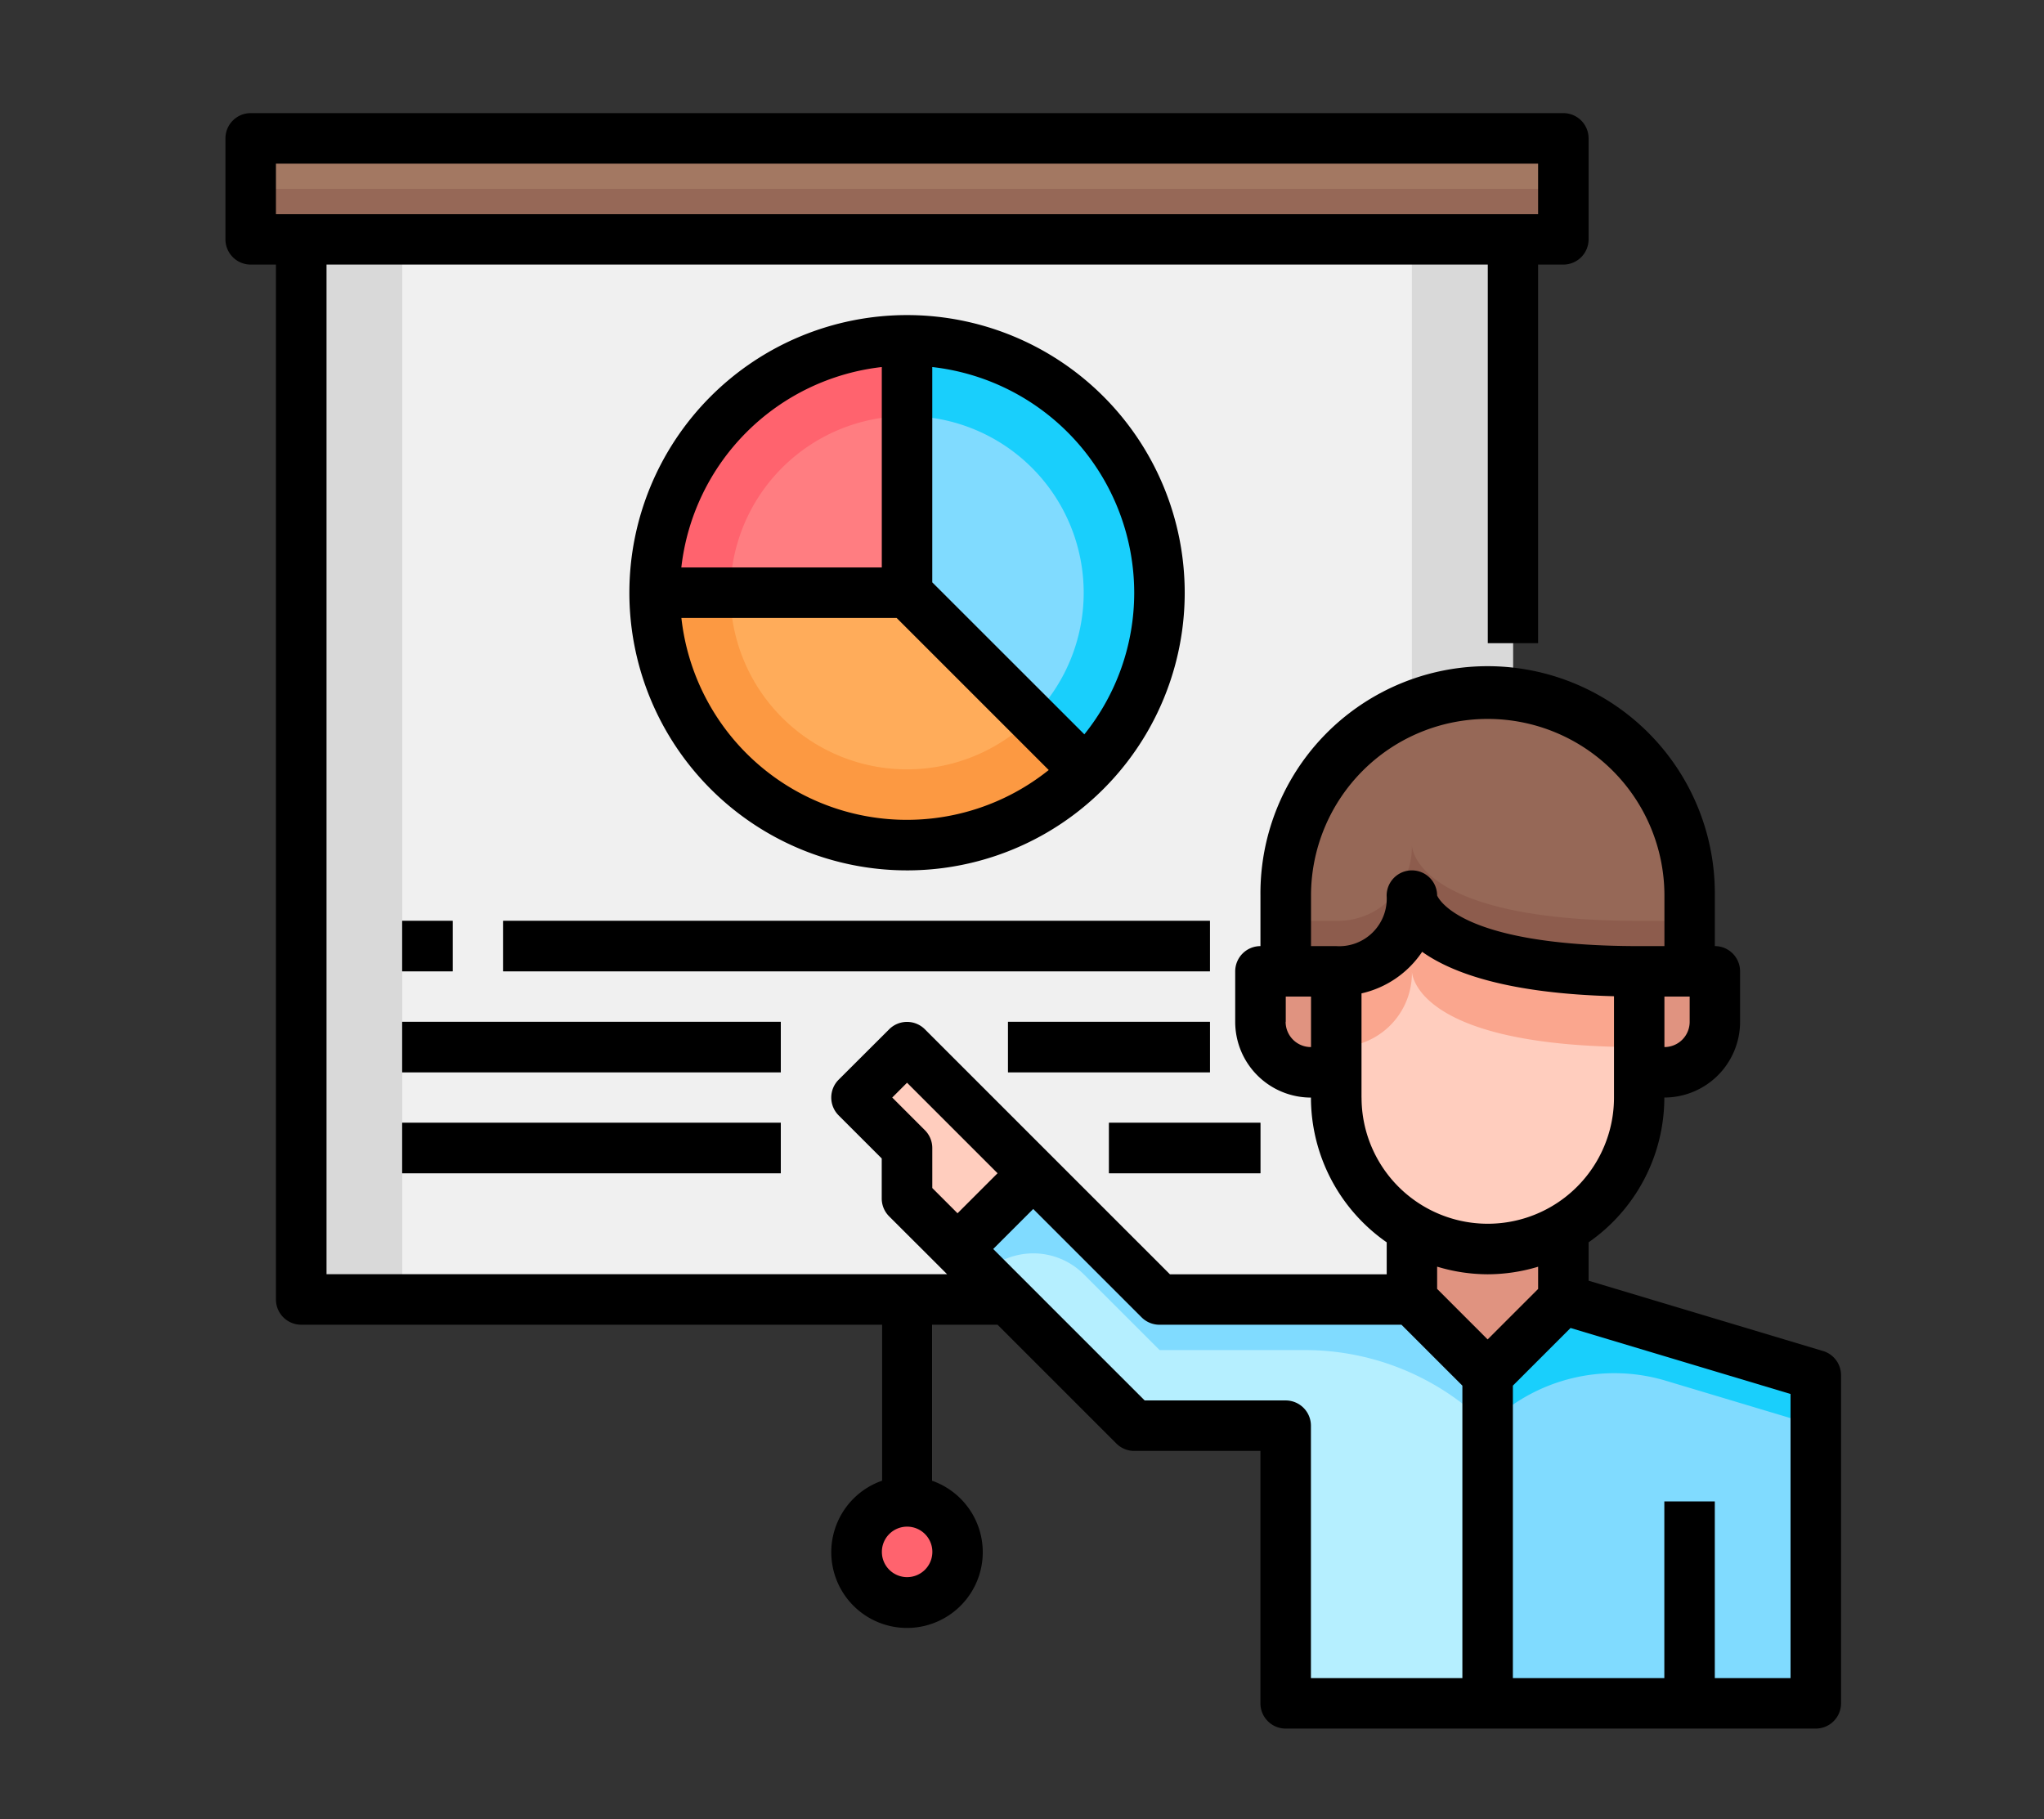 <svg xmlns="http://www.w3.org/2000/svg" xmlns:xlink="http://www.w3.org/1999/xlink" width="91" height="81" viewBox="0 0 91 81"><rect x="0" y="0" width="91" height="81" fill="#333333" stroke="none"/><defs><clipPath id="a"><rect width="91" height="81" transform="translate(-3551 -6996)" fill="#fff" stroke="#707070" stroke-width="1"/></clipPath></defs><g transform="translate(3551 6996)" clip-path="url(#a)"><g transform="translate(-3540.963 -6990.963)"><path d="M59.44,1V5.5H1V1Z" transform="translate(0.124 0.124)" fill="#a37862"/><path d="M59.44,3V5.248H1V3Z" transform="translate(0.124 0.372)" fill="#966857"/><path d="M28.239,9V20.239H17A11.239,11.239,0,0,1,28.239,9Z" transform="translate(2.106 1.115)" fill="#ff7d81"/><path d="M36.106,26.867l.079.079A11.239,11.239,0,0,1,17,19H28.239Z" transform="translate(2.106 2.353)" fill="#ffac5a"/><path d="M27,9a11.239,11.239,0,0,1,7.946,19.184l-.079-.079L27,20.239Z" transform="translate(3.344 1.115)" fill="#80dbff"/><path d="M56.945,5V25.229l-.011.067a9.1,9.1,0,0,0-1.113-.067A8.991,8.991,0,0,0,46.83,34.22v3.372H45.707V39.84a2.254,2.254,0,0,0,2.248,2.248h1.124v1.124a6.68,6.68,0,0,0,1.978,4.765,6.464,6.464,0,0,0,1.394,1.068V52.2H41.211l-5.619-5.619-5.619-5.619-2.248,2.248,2.248,2.248v2.248l2.248,2.248L34.468,52.2H3V5ZM41.211,20.734a11.239,11.239,0,1,0-3.293,7.946,11.239,11.239,0,0,0,3.293-7.946Z" transform="translate(0.372 0.619)" fill="#f0f0f0"/><path d="M32.867,42.619,29.5,45.991l-2.248-2.248V41.5L25,39.248,27.248,37Z" transform="translate(3.096 4.583)" fill="#ffcdbe"/><path d="M58.991,64.982H50V50.372L53.372,47,64.61,50.372v14.61Z" transform="translate(6.193 5.821)" fill="#80dbff"/><path d="M53.372,47,50,50.372v2.248a7.979,7.979,0,0,1,7.939-2l6.671,2V50.372Z" transform="translate(6.193 5.821)" fill="#19cffc"/><path d="M59.372,34v2.248A2.254,2.254,0,0,1,57.124,38.5H56V34Z" transform="translate(6.936 4.211)" fill="#e09380"/><path d="M54.115,45.824a6.7,6.7,0,0,1-6.743,0,6.464,6.464,0,0,1-1.394-1.068A6.68,6.68,0,0,1,44,39.991V34.372A3.3,3.3,0,0,0,47.372,31s0,3.372,10.115,3.372v5.619a6.726,6.726,0,0,1-3.372,5.833Z" transform="translate(5.45 3.84)" fill="#ffcdbe"/><path d="M47.372,31A3.3,3.3,0,0,1,44,34.372v3.372a3.3,3.3,0,0,0,3.372-3.372s0,3.372,10.115,3.372V34.372C47.372,34.372,47.372,31,47.372,31Z" transform="translate(5.45 3.84)" fill="#faa68e"/><path d="M53.743,44.19v3.158L50.372,50.72,47,47.348V44.19A6.7,6.7,0,0,0,53.743,44.19Z" transform="translate(5.821 5.473)" fill="#e09380"/><path d="M52.6,50.991V65.6H43.61V53.239H36.867l-5.619-5.619L29,45.372,32.372,42l5.619,5.619H49.229Z" transform="translate(3.592 5.202)" fill="#b5efff"/><path d="M49.229,47.619H37.991L32.372,42,29,45.372,30.124,46.5a3.178,3.178,0,0,1,4.5,0l3.372,3.372h6.47A11.511,11.511,0,0,1,52.6,53.239V50.991Z" transform="translate(3.592 5.202)" fill="#80dbff"/><path d="M44.372,34v4.5H43.248A2.254,2.254,0,0,1,41,36.248V34Z" transform="translate(5.078 4.211)" fill="#e09380"/><g transform="translate(7.867 35.963)"><path d="M26,47h2.248V57.115H26Z" transform="translate(-4.647 -30.142)" fill="#848484"/><path d="M7,32H9.248v2.248H7Z" transform="translate(-7 -32)" fill="#848484"/><path d="M11,32H42.468v2.248H11Z" transform="translate(-6.505 -32)" fill="#848484"/><path d="M7,36H23.858v2.248H7Z" transform="translate(-7 -31.505)" fill="#848484"/><path d="M31,36h8.991v2.248H31Z" transform="translate(-4.027 -31.505)" fill="#848484"/><path d="M7,40H23.858v2.248H7Z" transform="translate(-7 -31.009)" fill="#848484"/><path d="M35,40h6.743v2.248H35Z" transform="translate(-3.532 -31.009)" fill="#848484"/></g><path d="M3,5H7.5V52.2H3Z" transform="translate(0.372 0.619)" fill="#d9d9d9"/><path d="M47,5h4.5V30.849H47Z" transform="translate(5.821 0.619)" fill="#d9d9d9"/><path d="M59.982,31.991v3.372H57.734c-10.115,0-10.115-3.372-10.115-3.372a3.3,3.3,0,0,1-3.372,3.372H42V31.991a8.991,8.991,0,1,1,17.982,0Z" transform="translate(5.202 2.849)" fill="#966857"/><path d="M47.619,29a3.3,3.3,0,0,1-3.372,3.372H42v2.248h2.248a3.3,3.3,0,0,0,3.372-3.372s0,3.372,10.115,3.372h2.248V32.372H57.734C47.619,32.372,47.619,29,47.619,29Z" transform="translate(5.202 3.592)" fill="#8d5c4d"/><path d="M28.239,12.372V9A11.239,11.239,0,0,0,17,20.239h3.372a7.867,7.867,0,0,1,7.867-7.867Z" transform="translate(2.106 1.115)" fill="#ff636e"/><path d="M33.8,24.563A7.867,7.867,0,0,1,20.372,19H17a11.239,11.239,0,0,0,19.184,7.946l-.079-.079Z" transform="translate(2.106 2.353)" fill="#fc9942"/><path d="M27,9v3.372A7.867,7.867,0,0,1,32.563,25.8l2.3,2.3.079.079A11.239,11.239,0,0,0,27,9Z" transform="translate(3.344 1.115)" fill="#19cffc"/><ellipse cx="2.5" cy="2" rx="2.5" ry="2" transform="translate(27.963 61.963)" fill="#ff636e"/><path d="M26.124,57.248A2.248,2.248,0,0,1,27.81,55.08a2.21,2.21,0,0,0-.562-.08,2.248,2.248,0,1,0,0,4.5,2.21,2.21,0,0,0,.562-.08A2.248,2.248,0,0,1,26.124,57.248Z" transform="translate(3.096 6.812)" fill="#ff475a"/><path d="M71.125,55.116,60.688,51.985V50.277A7.857,7.857,0,0,0,64.06,43.83a3.372,3.372,0,0,0,3.372-3.372V38.211a1.124,1.124,0,0,0-1.124-1.124V34.84a10.115,10.115,0,1,0-20.229,0v2.248a1.124,1.124,0,0,0-1.124,1.124v2.248a3.372,3.372,0,0,0,3.372,3.372A7.858,7.858,0,0,0,51.7,50.277V51.7H42.048l-5.29-5.29-5.619-5.619a1.124,1.124,0,0,0-1.589,0L27.3,43.036a1.124,1.124,0,0,0,0,1.589l1.918,1.918v1.782a1.124,1.124,0,0,0,.329.794L31.8,51.368l.329.329H4.5V6.743h51.7V23.6H58.44V6.743h1.124a1.124,1.124,0,0,0,1.124-1.124v-4.5A1.124,1.124,0,0,0,59.564,0H1.124A1.124,1.124,0,0,0,0,1.124v4.5A1.124,1.124,0,0,0,1.124,6.743H2.248V52.821a1.124,1.124,0,0,0,1.124,1.124H29.22v6.95a3.372,3.372,0,1,0,2.248,0v-6.95h2.906l5.29,5.29a1.124,1.124,0,0,0,.795.329h5.619V70.8A1.124,1.124,0,0,0,47.2,71.927H70.8A1.124,1.124,0,0,0,71.927,70.8V56.193a1.124,1.124,0,0,0-.8-1.077ZM2.248,2.248H58.44V4.5H2.248Zm28.1,62.936a1.124,1.124,0,1,1,1.124-1.124A1.124,1.124,0,0,1,30.344,65.184Zm34.84-24.725a1.124,1.124,0,0,1-1.124,1.124V39.335h1.124Zm-17.982,0V39.335h1.124v2.248A1.124,1.124,0,0,1,47.2,40.459Zm1.124-3.372V34.84a7.867,7.867,0,0,1,15.734,0v2.248H62.936c-8.2,0-8.971-2.248-8.991-2.248a1.124,1.124,0,0,0-2.248,0,2.115,2.115,0,0,1-2.248,2.248Zm2.248,6.743V39.193a4.428,4.428,0,0,0,2.7-1.851c1.356.965,3.877,1.855,8.541,1.978v4.51a5.619,5.619,0,0,1-11.239,0ZM56.193,51.7a7.818,7.818,0,0,0,2.248-.337v.99L56.193,54.6,53.945,52.35v-.99A7.817,7.817,0,0,0,56.193,51.7ZM29.686,43.83l.659-.659,4.03,4.03-1.782,1.782-1.124-1.124V46.078a1.124,1.124,0,0,0-.329-.794ZM47.2,57.317H40.924l-6.743-6.743,1.782-1.782,4.825,4.825a1.124,1.124,0,0,0,.795.329H52.356l2.713,2.713V69.679H48.326V58.44A1.124,1.124,0,0,0,47.2,57.317ZM69.679,69.679H66.307V61.812H64.06v7.867H57.317V56.658l2.568-2.567,9.794,2.938Z"/><path d="M40.725,20.362A12.362,12.362,0,1,0,28.362,32.725,12.362,12.362,0,0,0,40.725,20.362Zm-2.248,0a10.056,10.056,0,0,1-2.22,6.306L29.486,19.9V10.314a10.126,10.126,0,0,1,8.991,10.048ZM27.239,10.314v8.925H18.314a10.128,10.128,0,0,1,8.925-8.925ZM18.314,21.486H27.9l6.771,6.771a10.1,10.1,0,0,1-16.354-6.771Z" transform="translate(1.982 0.991)"/><path d="M7,32H9.248v2.248H7Z" transform="translate(0.867 3.963)"/><path d="M11,32H42.468v2.248H11Z" transform="translate(1.362 3.963)"/><path d="M7,36H23.858v2.248H7Z" transform="translate(0.867 4.459)"/><path d="M31,36h8.991v2.248H31Z" transform="translate(3.84 4.459)"/><path d="M7,40H23.858v2.248H7Z" transform="translate(0.867 4.954)"/><path d="M35,40h6.743v2.248H35Z" transform="translate(4.335 4.954)"/></g></g></svg>